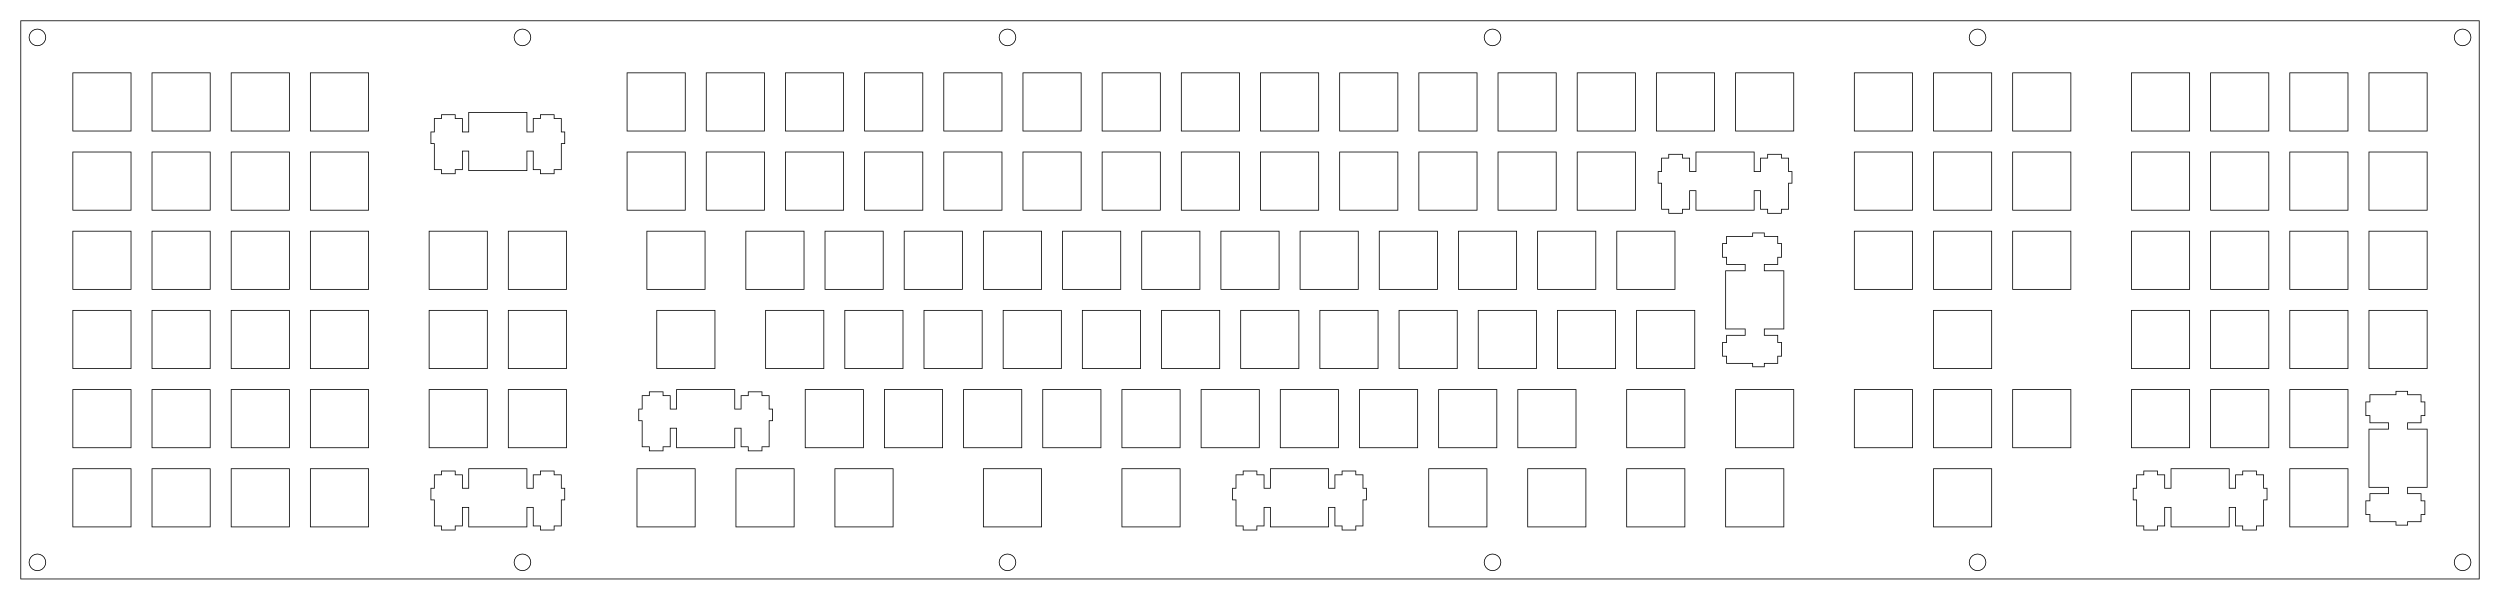 <?xml version="1.0"?>
<!-- Generated by SVGo -->
<svg width="601.501mm" height="144.301mm"
     viewBox="0.000 0.000 601.501 144.301"
     xmlns="http://www.w3.org/2000/svg" 
     xmlns:xlink="http://www.w3.org/1999/xlink">
<polygon points="596.501,139.301 5.000,139.301 5.000,5.000 596.501,5.000" style="fill:none;stroke-width:0.05mm;stroke:black"/>
<polygon points="591.882,133.398 591.325,133.682 590.882,134.125 590.598,134.682 590.501,135.301 590.598,135.919 590.882,136.476 591.325,136.919 591.882,137.203 592.501,137.301 593.119,137.203 593.676,136.919 594.119,136.476 594.403,135.919 594.501,135.301 594.403,134.682 594.119,134.125 593.676,133.682 593.119,133.398 592.501,133.301" style="fill:none;stroke-width:0.05mm;stroke:black"/>
<polygon points="475.182,133.398 474.625,133.682 474.182,134.125 473.898,134.682 473.800,135.301 473.898,135.919 474.182,136.476 474.625,136.919 475.182,137.203 475.800,137.301 476.418,137.203 476.976,136.919 477.418,136.476 477.702,135.919 477.800,135.301 477.702,134.682 477.418,134.125 476.976,133.682 476.418,133.398 475.800,133.301" style="fill:none;stroke-width:0.05mm;stroke:black"/>
<polygon points="358.482,133.398 357.925,133.682 357.482,134.125 357.198,134.682 357.100,135.301 357.198,135.919 357.482,136.476 357.925,136.919 358.482,137.203 359.100,137.301 359.718,137.203 360.276,136.919 360.718,136.476 361.002,135.919 361.100,135.301 361.002,134.682 360.718,134.125 360.276,133.682 359.718,133.398 359.100,133.301" style="fill:none;stroke-width:0.05mm;stroke:black"/>
<polygon points="241.782,133.398 241.224,133.682 240.782,134.125 240.498,134.682 240.400,135.301 240.498,135.919 240.782,136.476 241.224,136.919 241.782,137.203 242.400,137.301 243.018,137.203 243.575,136.919 244.018,136.476 244.302,135.919 244.400,135.301 244.302,134.682 244.018,134.125 243.575,133.682 243.018,133.398 242.400,133.301" style="fill:none;stroke-width:0.05mm;stroke:black"/>
<polygon points="125.082,133.398 124.524,133.682 124.082,134.125 123.798,134.682 123.700,135.301 123.798,135.919 124.082,136.476 124.524,136.919 125.082,137.203 125.700,137.301 126.318,137.203 126.875,136.919 127.318,136.476 127.602,135.919 127.700,135.301 127.602,134.682 127.318,134.125 126.875,133.682 126.318,133.398 125.700,133.301" style="fill:none;stroke-width:0.05mm;stroke:black"/>
<polygon points="8.381,133.398 7.824,133.682 7.381,134.125 7.097,134.682 6.999,135.301 7.097,135.919 7.381,136.476 7.824,136.919 8.381,137.203 9.000,137.301 9.618,137.203 10.175,136.919 10.618,136.476 10.902,135.919 11.000,135.301 10.902,134.682 10.618,134.125 10.175,133.682 9.618,133.398 9.000,133.301" style="fill:none;stroke-width:0.05mm;stroke:black"/>
<polygon points="112.775,112.775 112.775,117.475 111.250,117.475 111.250,114.245 109.525,114.245 109.525,113.325 106.225,113.325 106.225,114.245 104.500,114.245 104.500,117.475 103.675,117.475 103.675,120.275 104.500,120.275 104.500,126.545 106.225,126.545 106.225,127.525 109.525,127.525 109.525,126.545 111.250,126.545 111.250,122.075 112.775,122.075 112.775,126.775 126.775,126.775 126.775,122.075 128.300,122.075 128.300,126.545 130.025,126.545 130.025,127.525 133.325,127.525 133.325,126.545 135.050,126.545 135.050,120.275 135.875,120.275 135.875,117.475 135.050,117.475 135.050,114.245 133.325,114.245 133.325,113.325 130.025,113.325 130.025,114.245 128.300,114.245 128.300,117.475 126.775,117.475 126.775,112.775" style="fill:none;stroke-width:0.05mm;stroke:black"/>
<polygon points="305.656,112.775 305.656,117.475 304.131,117.475 304.131,114.245 302.406,114.245 302.406,113.325 299.106,113.325 299.106,114.245 297.381,114.245 297.381,117.475 296.556,117.475 296.556,120.275 297.381,120.275 297.381,126.545 299.106,126.545 299.106,127.525 302.406,127.525 302.406,126.545 304.131,126.545 304.131,122.075 305.656,122.075 305.656,126.775 319.656,126.775 319.656,122.075 321.181,122.075 321.181,126.545 322.906,126.545 322.906,127.525 326.206,127.525 326.206,126.545 327.931,126.545 327.931,120.275 328.756,120.275 328.756,117.475 327.931,117.475 327.931,114.245 326.206,114.245 326.206,113.325 322.906,113.325 322.906,114.245 321.181,114.245 321.181,117.475 319.656,117.475 319.656,112.775" style="fill:none;stroke-width:0.05mm;stroke:black"/>
<polygon points="522.350,112.775 522.350,117.475 520.825,117.475 520.825,114.245 519.100,114.245 519.100,113.325 515.799,113.325 515.799,114.245 514.075,114.245 514.075,117.475 513.250,117.475 513.250,120.275 514.075,120.275 514.075,126.545 515.799,126.545 515.799,127.525 519.100,127.525 519.100,126.545 520.825,126.545 520.825,122.075 522.350,122.075 522.350,126.775 536.350,126.775 536.350,122.075 537.875,122.075 537.875,126.545 539.600,126.545 539.600,127.525 542.900,127.525 542.900,126.545 544.625,126.545 544.625,120.275 545.450,120.275 545.450,117.475 544.625,117.475 544.625,114.245 542.900,114.245 542.900,113.325 539.600,113.325 539.600,114.245 537.875,114.245 537.875,117.475 536.350,117.475 536.350,112.775" style="fill:none;stroke-width:0.05mm;stroke:black"/>
<polygon points="17.525,112.775 17.525,126.775 31.525,126.775 31.525,112.775" style="fill:none;stroke-width:0.05mm;stroke:black"/>
<polygon points="36.575,112.775 36.575,126.775 50.575,126.775 50.575,112.775" style="fill:none;stroke-width:0.05mm;stroke:black"/>
<polygon points="55.625,112.775 55.625,126.775 69.625,126.775 69.625,112.775" style="fill:none;stroke-width:0.05mm;stroke:black"/>
<polygon points="74.675,112.775 74.675,126.775 88.675,126.775 88.675,112.775" style="fill:none;stroke-width:0.05mm;stroke:black"/>
<polygon points="153.256,112.775 153.256,126.775 167.256,126.775 167.256,112.775" style="fill:none;stroke-width:0.05mm;stroke:black"/>
<polygon points="177.068,112.775 177.068,126.775 191.068,126.775 191.068,112.775" style="fill:none;stroke-width:0.05mm;stroke:black"/>
<polygon points="200.881,112.775 200.881,126.775 214.881,126.775 214.881,112.775" style="fill:none;stroke-width:0.05mm;stroke:black"/>
<polygon points="236.600,112.775 236.600,126.775 250.600,126.775 250.600,112.775" style="fill:none;stroke-width:0.05mm;stroke:black"/>
<polygon points="269.937,112.775 269.937,126.775 283.937,126.775 283.937,112.775" style="fill:none;stroke-width:0.05mm;stroke:black"/>
<polygon points="343.756,112.775 343.756,126.775 357.756,126.775 357.756,112.775" style="fill:none;stroke-width:0.05mm;stroke:black"/>
<polygon points="367.568,112.775 367.568,126.775 381.568,126.775 381.568,112.775" style="fill:none;stroke-width:0.05mm;stroke:black"/>
<polygon points="391.381,112.775 391.381,126.775 405.381,126.775 405.381,112.775" style="fill:none;stroke-width:0.05mm;stroke:black"/>
<polygon points="415.193,112.775 415.193,126.775 429.193,126.775 429.193,112.775" style="fill:none;stroke-width:0.05mm;stroke:black"/>
<polygon points="465.200,112.775 465.200,126.775 479.200,126.775 479.200,112.775" style="fill:none;stroke-width:0.05mm;stroke:black"/>
<polygon points="550.925,112.775 550.925,126.775 564.925,126.775 564.925,112.775" style="fill:none;stroke-width:0.05mm;stroke:black"/>
<polygon points="576.475,94.150 576.475,94.975 570.205,94.975 570.205,96.700 569.225,96.700 569.225,100.000 570.205,100.000 570.205,101.725 574.675,101.725 574.675,103.250 569.975,103.250 569.975,117.250 574.675,117.250 574.675,118.775 570.205,118.775 570.205,120.500 569.225,120.500 569.225,123.800 570.205,123.800 570.205,125.525 576.475,125.525 576.475,126.350 579.275,126.350 579.275,125.525 582.505,125.525 582.505,123.800 583.425,123.800 583.425,120.500 582.505,120.500 582.505,118.775 579.275,118.775 579.275,117.250 583.975,117.250 583.975,103.250 579.275,103.250 579.275,101.725 582.505,101.725 582.505,100.000 583.425,100.000 583.425,96.700 582.505,96.700 582.505,94.975 579.275,94.975 579.275,94.150" style="fill:none;stroke-width:0.05mm;stroke:black"/>
<polygon points="162.781,93.725 162.781,98.425 161.256,98.425 161.256,95.195 159.531,95.195 159.531,94.275 156.231,94.275 156.231,95.195 154.506,95.195 154.506,98.425 153.681,98.425 153.681,101.225 154.506,101.225 154.506,107.495 156.231,107.495 156.231,108.475 159.531,108.475 159.531,107.495 161.256,107.495 161.256,103.025 162.781,103.025 162.781,107.725 176.781,107.725 176.781,103.025 178.306,103.025 178.306,107.495 180.031,107.495 180.031,108.475 183.331,108.475 183.331,107.495 185.056,107.495 185.056,101.225 185.881,101.225 185.881,98.425 185.056,98.425 185.056,95.195 183.331,95.195 183.331,94.275 180.031,94.275 180.031,95.195 178.306,95.195 178.306,98.425 176.781,98.425 176.781,93.725" style="fill:none;stroke-width:0.05mm;stroke:black"/>
<polygon points="17.525,93.725 17.525,107.725 31.525,107.725 31.525,93.725" style="fill:none;stroke-width:0.05mm;stroke:black"/>
<polygon points="36.575,93.725 36.575,107.725 50.575,107.725 50.575,93.725" style="fill:none;stroke-width:0.05mm;stroke:black"/>
<polygon points="55.625,93.725 55.625,107.725 69.625,107.725 69.625,93.725" style="fill:none;stroke-width:0.05mm;stroke:black"/>
<polygon points="74.675,93.725 74.675,107.725 88.675,107.725 88.675,93.725" style="fill:none;stroke-width:0.05mm;stroke:black"/>
<polygon points="103.250,93.725 103.250,107.725 117.250,107.725 117.250,93.725" style="fill:none;stroke-width:0.05mm;stroke:black"/>
<polygon points="122.300,93.725 122.300,107.725 136.300,107.725 136.300,93.725" style="fill:none;stroke-width:0.05mm;stroke:black"/>
<polygon points="193.737,93.725 193.737,107.725 207.737,107.725 207.737,93.725" style="fill:none;stroke-width:0.05mm;stroke:black"/>
<polygon points="212.787,93.725 212.787,107.725 226.787,107.725 226.787,93.725" style="fill:none;stroke-width:0.05mm;stroke:black"/>
<polygon points="231.837,93.725 231.837,107.725 245.837,107.725 245.837,93.725" style="fill:none;stroke-width:0.05mm;stroke:black"/>
<polygon points="250.887,93.725 250.887,107.725 264.887,107.725 264.887,93.725" style="fill:none;stroke-width:0.05mm;stroke:black"/>
<polygon points="269.937,93.725 269.937,107.725 283.937,107.725 283.937,93.725" style="fill:none;stroke-width:0.05mm;stroke:black"/>
<polygon points="288.987,93.725 288.987,107.725 302.987,107.725 302.987,93.725" style="fill:none;stroke-width:0.05mm;stroke:black"/>
<polygon points="308.037,93.725 308.037,107.725 322.037,107.725 322.037,93.725" style="fill:none;stroke-width:0.05mm;stroke:black"/>
<polygon points="327.087,93.725 327.087,107.725 341.087,107.725 341.087,93.725" style="fill:none;stroke-width:0.05mm;stroke:black"/>
<polygon points="346.137,93.725 346.137,107.725 360.137,107.725 360.137,93.725" style="fill:none;stroke-width:0.05mm;stroke:black"/>
<polygon points="365.187,93.725 365.187,107.725 379.187,107.725 379.187,93.725" style="fill:none;stroke-width:0.05mm;stroke:black"/>
<polygon points="391.381,93.725 391.381,107.725 405.381,107.725 405.381,93.725" style="fill:none;stroke-width:0.05mm;stroke:black"/>
<polygon points="417.575,93.725 417.575,107.725 431.575,107.725 431.575,93.725" style="fill:none;stroke-width:0.05mm;stroke:black"/>
<polygon points="446.150,93.725 446.150,107.725 460.150,107.725 460.150,93.725" style="fill:none;stroke-width:0.05mm;stroke:black"/>
<polygon points="465.200,93.725 465.200,107.725 479.200,107.725 479.200,93.725" style="fill:none;stroke-width:0.05mm;stroke:black"/>
<polygon points="484.250,93.725 484.250,107.725 498.250,107.725 498.250,93.725" style="fill:none;stroke-width:0.05mm;stroke:black"/>
<polygon points="512.825,93.725 512.825,107.725 526.825,107.725 526.825,93.725" style="fill:none;stroke-width:0.05mm;stroke:black"/>
<polygon points="531.875,93.725 531.875,107.725 545.875,107.725 545.875,93.725" style="fill:none;stroke-width:0.05mm;stroke:black"/>
<polygon points="550.925,93.725 550.925,107.725 564.925,107.725 564.925,93.725" style="fill:none;stroke-width:0.05mm;stroke:black"/>
<polygon points="17.525,74.675 17.525,88.675 31.525,88.675 31.525,74.675" style="fill:none;stroke-width:0.05mm;stroke:black"/>
<polygon points="36.575,74.675 36.575,88.675 50.575,88.675 50.575,74.675" style="fill:none;stroke-width:0.05mm;stroke:black"/>
<polygon points="55.625,74.675 55.625,88.675 69.625,88.675 69.625,74.675" style="fill:none;stroke-width:0.05mm;stroke:black"/>
<polygon points="74.675,74.675 74.675,88.675 88.675,88.675 88.675,74.675" style="fill:none;stroke-width:0.05mm;stroke:black"/>
<polygon points="103.250,74.675 103.250,88.675 117.250,88.675 117.250,74.675" style="fill:none;stroke-width:0.05mm;stroke:black"/>
<polygon points="122.300,74.675 122.300,88.675 136.300,88.675 136.300,74.675" style="fill:none;stroke-width:0.05mm;stroke:black"/>
<polygon points="158.018,74.675 158.018,88.675 172.018,88.675 172.018,74.675" style="fill:none;stroke-width:0.05mm;stroke:black"/>
<polygon points="184.212,74.675 184.212,88.675 198.212,88.675 198.212,74.675" style="fill:none;stroke-width:0.05mm;stroke:black"/>
<polygon points="203.262,74.675 203.262,88.675 217.262,88.675 217.262,74.675" style="fill:none;stroke-width:0.05mm;stroke:black"/>
<polygon points="222.312,74.675 222.312,88.675 236.312,88.675 236.312,74.675" style="fill:none;stroke-width:0.05mm;stroke:black"/>
<polygon points="241.362,74.675 241.362,88.675 255.362,88.675 255.362,74.675" style="fill:none;stroke-width:0.05mm;stroke:black"/>
<polygon points="260.411,74.675 260.411,88.675 274.412,88.675 274.412,74.675" style="fill:none;stroke-width:0.05mm;stroke:black"/>
<polygon points="279.462,74.675 279.462,88.675 293.462,88.675 293.462,74.675" style="fill:none;stroke-width:0.05mm;stroke:black"/>
<polygon points="298.512,74.675 298.512,88.675 312.512,88.675 312.512,74.675" style="fill:none;stroke-width:0.05mm;stroke:black"/>
<polygon points="317.562,74.675 317.562,88.675 331.562,88.675 331.562,74.675" style="fill:none;stroke-width:0.05mm;stroke:black"/>
<polygon points="336.612,74.675 336.612,88.675 350.612,88.675 350.612,74.675" style="fill:none;stroke-width:0.05mm;stroke:black"/>
<polygon points="355.662,74.675 355.662,88.675 369.662,88.675 369.662,74.675" style="fill:none;stroke-width:0.05mm;stroke:black"/>
<polygon points="374.712,74.675 374.712,88.675 388.712,88.675 388.712,74.675" style="fill:none;stroke-width:0.05mm;stroke:black"/>
<polygon points="393.762,74.675 393.762,88.675 407.762,88.675 407.762,74.675" style="fill:none;stroke-width:0.05mm;stroke:black"/>
<polygon points="465.200,74.675 465.200,88.675 479.200,88.675 479.200,74.675" style="fill:none;stroke-width:0.05mm;stroke:black"/>
<polygon points="512.825,74.675 512.825,88.675 526.825,88.675 526.825,74.675" style="fill:none;stroke-width:0.05mm;stroke:black"/>
<polygon points="531.875,74.675 531.875,88.675 545.875,88.675 545.875,74.675" style="fill:none;stroke-width:0.05mm;stroke:black"/>
<polygon points="550.925,74.675 550.925,88.675 564.925,88.675 564.925,74.675" style="fill:none;stroke-width:0.05mm;stroke:black"/>
<polygon points="569.974,74.675 569.974,88.675 583.974,88.675 583.974,74.675" style="fill:none;stroke-width:0.05mm;stroke:black"/>
<polygon points="421.693,56.050 421.693,56.875 415.423,56.875 415.423,58.600 414.443,58.600 414.443,61.900 415.423,61.900 415.423,63.625 419.893,63.625 419.893,65.150 415.193,65.150 415.193,79.150 419.893,79.150 419.893,80.675 415.423,80.675 415.423,82.400 414.443,82.400 414.443,85.700 415.423,85.700 415.423,87.425 421.693,87.425 421.693,88.250 424.493,88.250 424.493,87.425 427.723,87.425 427.723,85.700 428.643,85.700 428.643,82.400 427.723,82.400 427.723,80.675 424.493,80.675 424.493,79.150 429.193,79.150 429.193,65.150 424.493,65.150 424.493,63.625 427.723,63.625 427.723,61.900 428.643,61.900 428.643,58.600 427.723,58.600 427.723,56.875 424.493,56.875 424.493,56.050" style="fill:none;stroke-width:0.05mm;stroke:black"/>
<polygon points="17.525,55.625 17.525,69.625 31.525,69.625 31.525,55.625" style="fill:none;stroke-width:0.05mm;stroke:black"/>
<polygon points="36.575,55.625 36.575,69.625 50.575,69.625 50.575,55.625" style="fill:none;stroke-width:0.05mm;stroke:black"/>
<polygon points="55.625,55.625 55.625,69.625 69.625,69.625 69.625,55.625" style="fill:none;stroke-width:0.05mm;stroke:black"/>
<polygon points="74.675,55.625 74.675,69.625 88.675,69.625 88.675,55.625" style="fill:none;stroke-width:0.05mm;stroke:black"/>
<polygon points="103.250,55.625 103.250,69.625 117.250,69.625 117.250,55.625" style="fill:none;stroke-width:0.05mm;stroke:black"/>
<polygon points="122.300,55.625 122.300,69.625 136.300,69.625 136.300,55.625" style="fill:none;stroke-width:0.05mm;stroke:black"/>
<polygon points="155.637,55.625 155.637,69.625 169.637,69.625 169.637,55.625" style="fill:none;stroke-width:0.05mm;stroke:black"/>
<polygon points="179.450,55.625 179.450,69.625 193.450,69.625 193.450,55.625" style="fill:none;stroke-width:0.05mm;stroke:black"/>
<polygon points="198.500,55.625 198.500,69.625 212.500,69.625 212.500,55.625" style="fill:none;stroke-width:0.05mm;stroke:black"/>
<polygon points="217.550,55.625 217.550,69.625 231.550,69.625 231.550,55.625" style="fill:none;stroke-width:0.05mm;stroke:black"/>
<polygon points="236.600,55.625 236.600,69.625 250.600,69.625 250.600,55.625" style="fill:none;stroke-width:0.05mm;stroke:black"/>
<polygon points="255.650,55.625 255.650,69.625 269.650,69.625 269.650,55.625" style="fill:none;stroke-width:0.05mm;stroke:black"/>
<polygon points="274.700,55.625 274.700,69.625 288.700,69.625 288.700,55.625" style="fill:none;stroke-width:0.05mm;stroke:black"/>
<polygon points="293.750,55.625 293.750,69.625 307.750,69.625 307.750,55.625" style="fill:none;stroke-width:0.05mm;stroke:black"/>
<polygon points="312.800,55.625 312.800,69.625 326.800,69.625 326.800,55.625" style="fill:none;stroke-width:0.05mm;stroke:black"/>
<polygon points="331.850,55.625 331.850,69.625 345.850,69.625 345.850,55.625" style="fill:none;stroke-width:0.05mm;stroke:black"/>
<polygon points="350.900,55.625 350.900,69.625 364.900,69.625 364.900,55.625" style="fill:none;stroke-width:0.05mm;stroke:black"/>
<polygon points="369.950,55.625 369.950,69.625 383.950,69.625 383.950,55.625" style="fill:none;stroke-width:0.05mm;stroke:black"/>
<polygon points="389.000,55.625 389.000,69.625 403.000,69.625 403.000,55.625" style="fill:none;stroke-width:0.05mm;stroke:black"/>
<polygon points="446.150,55.625 446.150,69.625 460.150,69.625 460.150,55.625" style="fill:none;stroke-width:0.05mm;stroke:black"/>
<polygon points="465.200,55.625 465.200,69.625 479.200,69.625 479.200,55.625" style="fill:none;stroke-width:0.05mm;stroke:black"/>
<polygon points="484.250,55.625 484.250,69.625 498.250,69.625 498.250,55.625" style="fill:none;stroke-width:0.05mm;stroke:black"/>
<polygon points="512.825,55.625 512.825,69.625 526.825,69.625 526.825,55.625" style="fill:none;stroke-width:0.05mm;stroke:black"/>
<polygon points="531.875,55.625 531.875,69.625 545.875,69.625 545.875,55.625" style="fill:none;stroke-width:0.05mm;stroke:black"/>
<polygon points="550.925,55.625 550.925,69.625 564.925,69.625 564.925,55.625" style="fill:none;stroke-width:0.05mm;stroke:black"/>
<polygon points="569.975,55.625 569.975,69.625 583.975,69.625 583.975,55.625" style="fill:none;stroke-width:0.05mm;stroke:black"/>
<polygon points="408.050,36.575 408.050,41.275 406.525,41.275 406.525,38.045 404.800,38.045 404.800,37.125 401.500,37.125 401.500,38.045 399.775,38.045 399.775,41.275 398.950,41.275 398.950,44.075 399.775,44.075 399.775,50.345 401.500,50.345 401.500,51.325 404.800,51.325 404.800,50.345 406.525,50.345 406.525,45.875 408.050,45.875 408.050,50.575 422.050,50.575 422.050,45.875 423.575,45.875 423.575,50.345 425.300,50.345 425.300,51.325 428.600,51.325 428.600,50.345 430.325,50.345 430.325,44.075 431.150,44.075 431.150,41.275 430.325,41.275 430.325,38.045 428.600,38.045 428.600,37.125 425.300,37.125 425.300,38.045 423.575,38.045 423.575,41.275 422.050,41.275 422.050,36.575" style="fill:none;stroke-width:0.05mm;stroke:black"/>
<polygon points="17.525,36.575 17.525,50.575 31.525,50.575 31.525,36.575" style="fill:none;stroke-width:0.05mm;stroke:black"/>
<polygon points="36.575,36.575 36.575,50.575 50.575,50.575 50.575,36.575" style="fill:none;stroke-width:0.05mm;stroke:black"/>
<polygon points="55.625,36.575 55.625,50.575 69.625,50.575 69.625,36.575" style="fill:none;stroke-width:0.05mm;stroke:black"/>
<polygon points="74.675,36.575 74.675,50.575 88.675,50.575 88.675,36.575" style="fill:none;stroke-width:0.05mm;stroke:black"/>
<polygon points="150.875,36.575 150.875,50.575 164.875,50.575 164.875,36.575" style="fill:none;stroke-width:0.05mm;stroke:black"/>
<polygon points="169.925,36.575 169.925,50.575 183.925,50.575 183.925,36.575" style="fill:none;stroke-width:0.05mm;stroke:black"/>
<polygon points="188.975,36.575 188.975,50.575 202.975,50.575 202.975,36.575" style="fill:none;stroke-width:0.05mm;stroke:black"/>
<polygon points="208.025,36.575 208.025,50.575 222.025,50.575 222.025,36.575" style="fill:none;stroke-width:0.05mm;stroke:black"/>
<polygon points="227.075,36.575 227.075,50.575 241.075,50.575 241.075,36.575" style="fill:none;stroke-width:0.05mm;stroke:black"/>
<polygon points="246.125,36.575 246.125,50.575 260.125,50.575 260.125,36.575" style="fill:none;stroke-width:0.05mm;stroke:black"/>
<polygon points="265.175,36.575 265.175,50.575 279.175,50.575 279.175,36.575" style="fill:none;stroke-width:0.05mm;stroke:black"/>
<polygon points="284.225,36.575 284.225,50.575 298.225,50.575 298.225,36.575" style="fill:none;stroke-width:0.05mm;stroke:black"/>
<polygon points="303.275,36.575 303.275,50.575 317.275,50.575 317.275,36.575" style="fill:none;stroke-width:0.05mm;stroke:black"/>
<polygon points="322.325,36.575 322.325,50.575 336.325,50.575 336.325,36.575" style="fill:none;stroke-width:0.05mm;stroke:black"/>
<polygon points="341.375,36.575 341.375,50.575 355.375,50.575 355.375,36.575" style="fill:none;stroke-width:0.05mm;stroke:black"/>
<polygon points="360.425,36.575 360.425,50.575 374.425,50.575 374.425,36.575" style="fill:none;stroke-width:0.05mm;stroke:black"/>
<polygon points="379.475,36.575 379.475,50.575 393.475,50.575 393.475,36.575" style="fill:none;stroke-width:0.05mm;stroke:black"/>
<polygon points="446.150,36.575 446.150,50.575 460.150,50.575 460.150,36.575" style="fill:none;stroke-width:0.05mm;stroke:black"/>
<polygon points="465.200,36.575 465.200,50.575 479.200,50.575 479.200,36.575" style="fill:none;stroke-width:0.05mm;stroke:black"/>
<polygon points="484.250,36.575 484.250,50.575 498.250,50.575 498.250,36.575" style="fill:none;stroke-width:0.05mm;stroke:black"/>
<polygon points="512.825,36.575 512.825,50.575 526.825,50.575 526.825,36.575" style="fill:none;stroke-width:0.05mm;stroke:black"/>
<polygon points="531.875,36.575 531.875,50.575 545.875,50.575 545.875,36.575" style="fill:none;stroke-width:0.05mm;stroke:black"/>
<polygon points="550.925,36.575 550.925,50.575 564.925,50.575 564.925,36.575" style="fill:none;stroke-width:0.05mm;stroke:black"/>
<polygon points="569.975,36.575 569.975,50.575 583.975,50.575 583.975,36.575" style="fill:none;stroke-width:0.05mm;stroke:black"/>
<polygon points="112.775,27.049 112.775,31.749 111.250,31.749 111.250,28.519 109.525,28.519 109.525,27.599 106.225,27.599 106.225,28.519 104.500,28.519 104.500,31.749 103.675,31.749 103.675,34.550 104.500,34.550 104.500,40.819 106.225,40.819 106.225,41.800 109.525,41.800 109.525,40.819 111.250,40.819 111.250,36.349 112.775,36.349 112.775,41.050 126.775,41.050 126.775,36.349 128.300,36.349 128.300,40.819 130.025,40.819 130.025,41.800 133.325,41.800 133.325,40.819 135.050,40.819 135.050,34.550 135.875,34.550 135.875,31.749 135.050,31.749 135.050,28.519 133.325,28.519 133.325,27.599 130.025,27.599 130.025,28.519 128.300,28.519 128.300,31.749 126.775,31.749 126.775,27.049" style="fill:none;stroke-width:0.05mm;stroke:black"/>
<polygon points="17.525,17.525 17.525,31.525 31.525,31.525 31.525,17.525" style="fill:none;stroke-width:0.05mm;stroke:black"/>
<polygon points="36.575,17.525 36.575,31.525 50.575,31.525 50.575,17.525" style="fill:none;stroke-width:0.05mm;stroke:black"/>
<polygon points="55.625,17.525 55.625,31.525 69.625,31.525 69.625,17.525" style="fill:none;stroke-width:0.05mm;stroke:black"/>
<polygon points="74.675,17.525 74.675,31.525 88.675,31.525 88.675,17.525" style="fill:none;stroke-width:0.05mm;stroke:black"/>
<polygon points="150.875,17.525 150.875,31.525 164.875,31.525 164.875,17.525" style="fill:none;stroke-width:0.05mm;stroke:black"/>
<polygon points="169.925,17.525 169.925,31.525 183.925,31.525 183.925,17.525" style="fill:none;stroke-width:0.05mm;stroke:black"/>
<polygon points="188.975,17.525 188.975,31.525 202.975,31.525 202.975,17.525" style="fill:none;stroke-width:0.05mm;stroke:black"/>
<polygon points="208.025,17.525 208.025,31.525 222.025,31.525 222.025,17.525" style="fill:none;stroke-width:0.05mm;stroke:black"/>
<polygon points="227.075,17.525 227.075,31.525 241.075,31.525 241.075,17.525" style="fill:none;stroke-width:0.05mm;stroke:black"/>
<polygon points="246.125,17.525 246.125,31.525 260.125,31.525 260.125,17.525" style="fill:none;stroke-width:0.05mm;stroke:black"/>
<polygon points="265.175,17.525 265.175,31.525 279.175,31.525 279.175,17.525" style="fill:none;stroke-width:0.05mm;stroke:black"/>
<polygon points="284.225,17.525 284.225,31.525 298.225,31.525 298.225,17.525" style="fill:none;stroke-width:0.05mm;stroke:black"/>
<polygon points="303.275,17.525 303.275,31.525 317.275,31.525 317.275,17.525" style="fill:none;stroke-width:0.05mm;stroke:black"/>
<polygon points="322.325,17.525 322.325,31.525 336.325,31.525 336.325,17.525" style="fill:none;stroke-width:0.05mm;stroke:black"/>
<polygon points="341.375,17.525 341.375,31.525 355.375,31.525 355.375,17.525" style="fill:none;stroke-width:0.05mm;stroke:black"/>
<polygon points="360.425,17.525 360.425,31.525 374.425,31.525 374.425,17.525" style="fill:none;stroke-width:0.05mm;stroke:black"/>
<polygon points="379.475,17.525 379.475,31.525 393.475,31.525 393.475,17.525" style="fill:none;stroke-width:0.05mm;stroke:black"/>
<polygon points="398.525,17.525 398.525,31.525 412.525,31.525 412.525,17.525" style="fill:none;stroke-width:0.05mm;stroke:black"/>
<polygon points="417.575,17.525 417.575,31.525 431.575,31.525 431.575,17.525" style="fill:none;stroke-width:0.05mm;stroke:black"/>
<polygon points="446.150,17.525 446.150,31.525 460.150,31.525 460.150,17.525" style="fill:none;stroke-width:0.05mm;stroke:black"/>
<polygon points="465.200,17.525 465.200,31.525 479.200,31.525 479.200,17.525" style="fill:none;stroke-width:0.05mm;stroke:black"/>
<polygon points="484.250,17.525 484.250,31.525 498.250,31.525 498.250,17.525" style="fill:none;stroke-width:0.05mm;stroke:black"/>
<polygon points="512.825,17.525 512.825,31.525 526.825,31.525 526.825,17.525" style="fill:none;stroke-width:0.05mm;stroke:black"/>
<polygon points="531.875,17.525 531.875,31.525 545.875,31.525 545.875,17.525" style="fill:none;stroke-width:0.05mm;stroke:black"/>
<polygon points="550.925,17.525 550.925,31.525 564.925,31.525 564.925,17.525" style="fill:none;stroke-width:0.05mm;stroke:black"/>
<polygon points="569.975,17.525 569.975,31.525 583.975,31.525 583.975,17.525" style="fill:none;stroke-width:0.05mm;stroke:black"/>
<polygon points="125.082,7.097 124.524,7.381 124.082,7.824 123.798,8.381 123.700,9.000 123.798,9.618 124.082,10.175 124.524,10.618 125.082,10.902 125.700,11.000 126.318,10.902 126.875,10.618 127.318,10.175 127.602,9.618 127.700,9.000 127.602,8.381 127.318,7.824 126.875,7.381 126.318,7.097 125.700,7.000" style="fill:none;stroke-width:0.05mm;stroke:black"/>
<polygon points="241.782,7.097 241.224,7.381 240.782,7.824 240.498,8.381 240.400,9.000 240.498,9.618 240.782,10.175 241.224,10.618 241.782,10.902 242.400,11.000 243.018,10.902 243.575,10.618 244.018,10.175 244.302,9.618 244.400,9.000 244.302,8.381 244.018,7.824 243.575,7.381 243.018,7.097 242.400,7.000" style="fill:none;stroke-width:0.05mm;stroke:black"/>
<polygon points="358.482,7.097 357.925,7.381 357.482,7.824 357.198,8.381 357.100,9.000 357.198,9.618 357.482,10.175 357.925,10.618 358.482,10.902 359.100,11.000 359.718,10.902 360.276,10.618 360.718,10.175 361.002,9.618 361.100,9.000 361.002,8.381 360.718,7.824 360.276,7.381 359.718,7.097 359.100,7.000" style="fill:none;stroke-width:0.05mm;stroke:black"/>
<polygon points="475.182,7.097 474.625,7.381 474.182,7.824 473.898,8.381 473.800,9.000 473.898,9.618 474.182,10.175 474.625,10.618 475.182,10.902 475.800,11.000 476.418,10.902 476.976,10.618 477.418,10.175 477.702,9.618 477.800,9.000 477.702,8.381 477.418,7.824 476.976,7.381 476.418,7.097 475.800,7.000" style="fill:none;stroke-width:0.05mm;stroke:black"/>
<polygon points="591.882,7.097 591.325,7.381 590.882,7.824 590.598,8.381 590.501,9.000 590.598,9.618 590.882,10.175 591.325,10.618 591.882,10.902 592.501,11.000 593.119,10.902 593.676,10.618 594.119,10.175 594.403,9.618 594.501,9.000 594.403,8.381 594.119,7.824 593.676,7.381 593.119,7.097 592.501,7.000" style="fill:none;stroke-width:0.05mm;stroke:black"/>
<polygon points="8.381,7.097 7.824,7.381 7.381,7.824 7.097,8.381 6.999,9.000 7.097,9.618 7.381,10.175 7.824,10.618 8.381,10.902 9.000,11.000 9.618,10.902 10.175,10.618 10.618,10.175 10.902,9.618 11.000,9.000 10.902,8.381 10.618,7.824 10.175,7.381 9.618,7.097 9.000,7.000" style="fill:none;stroke-width:0.05mm;stroke:black"/>
</svg>
